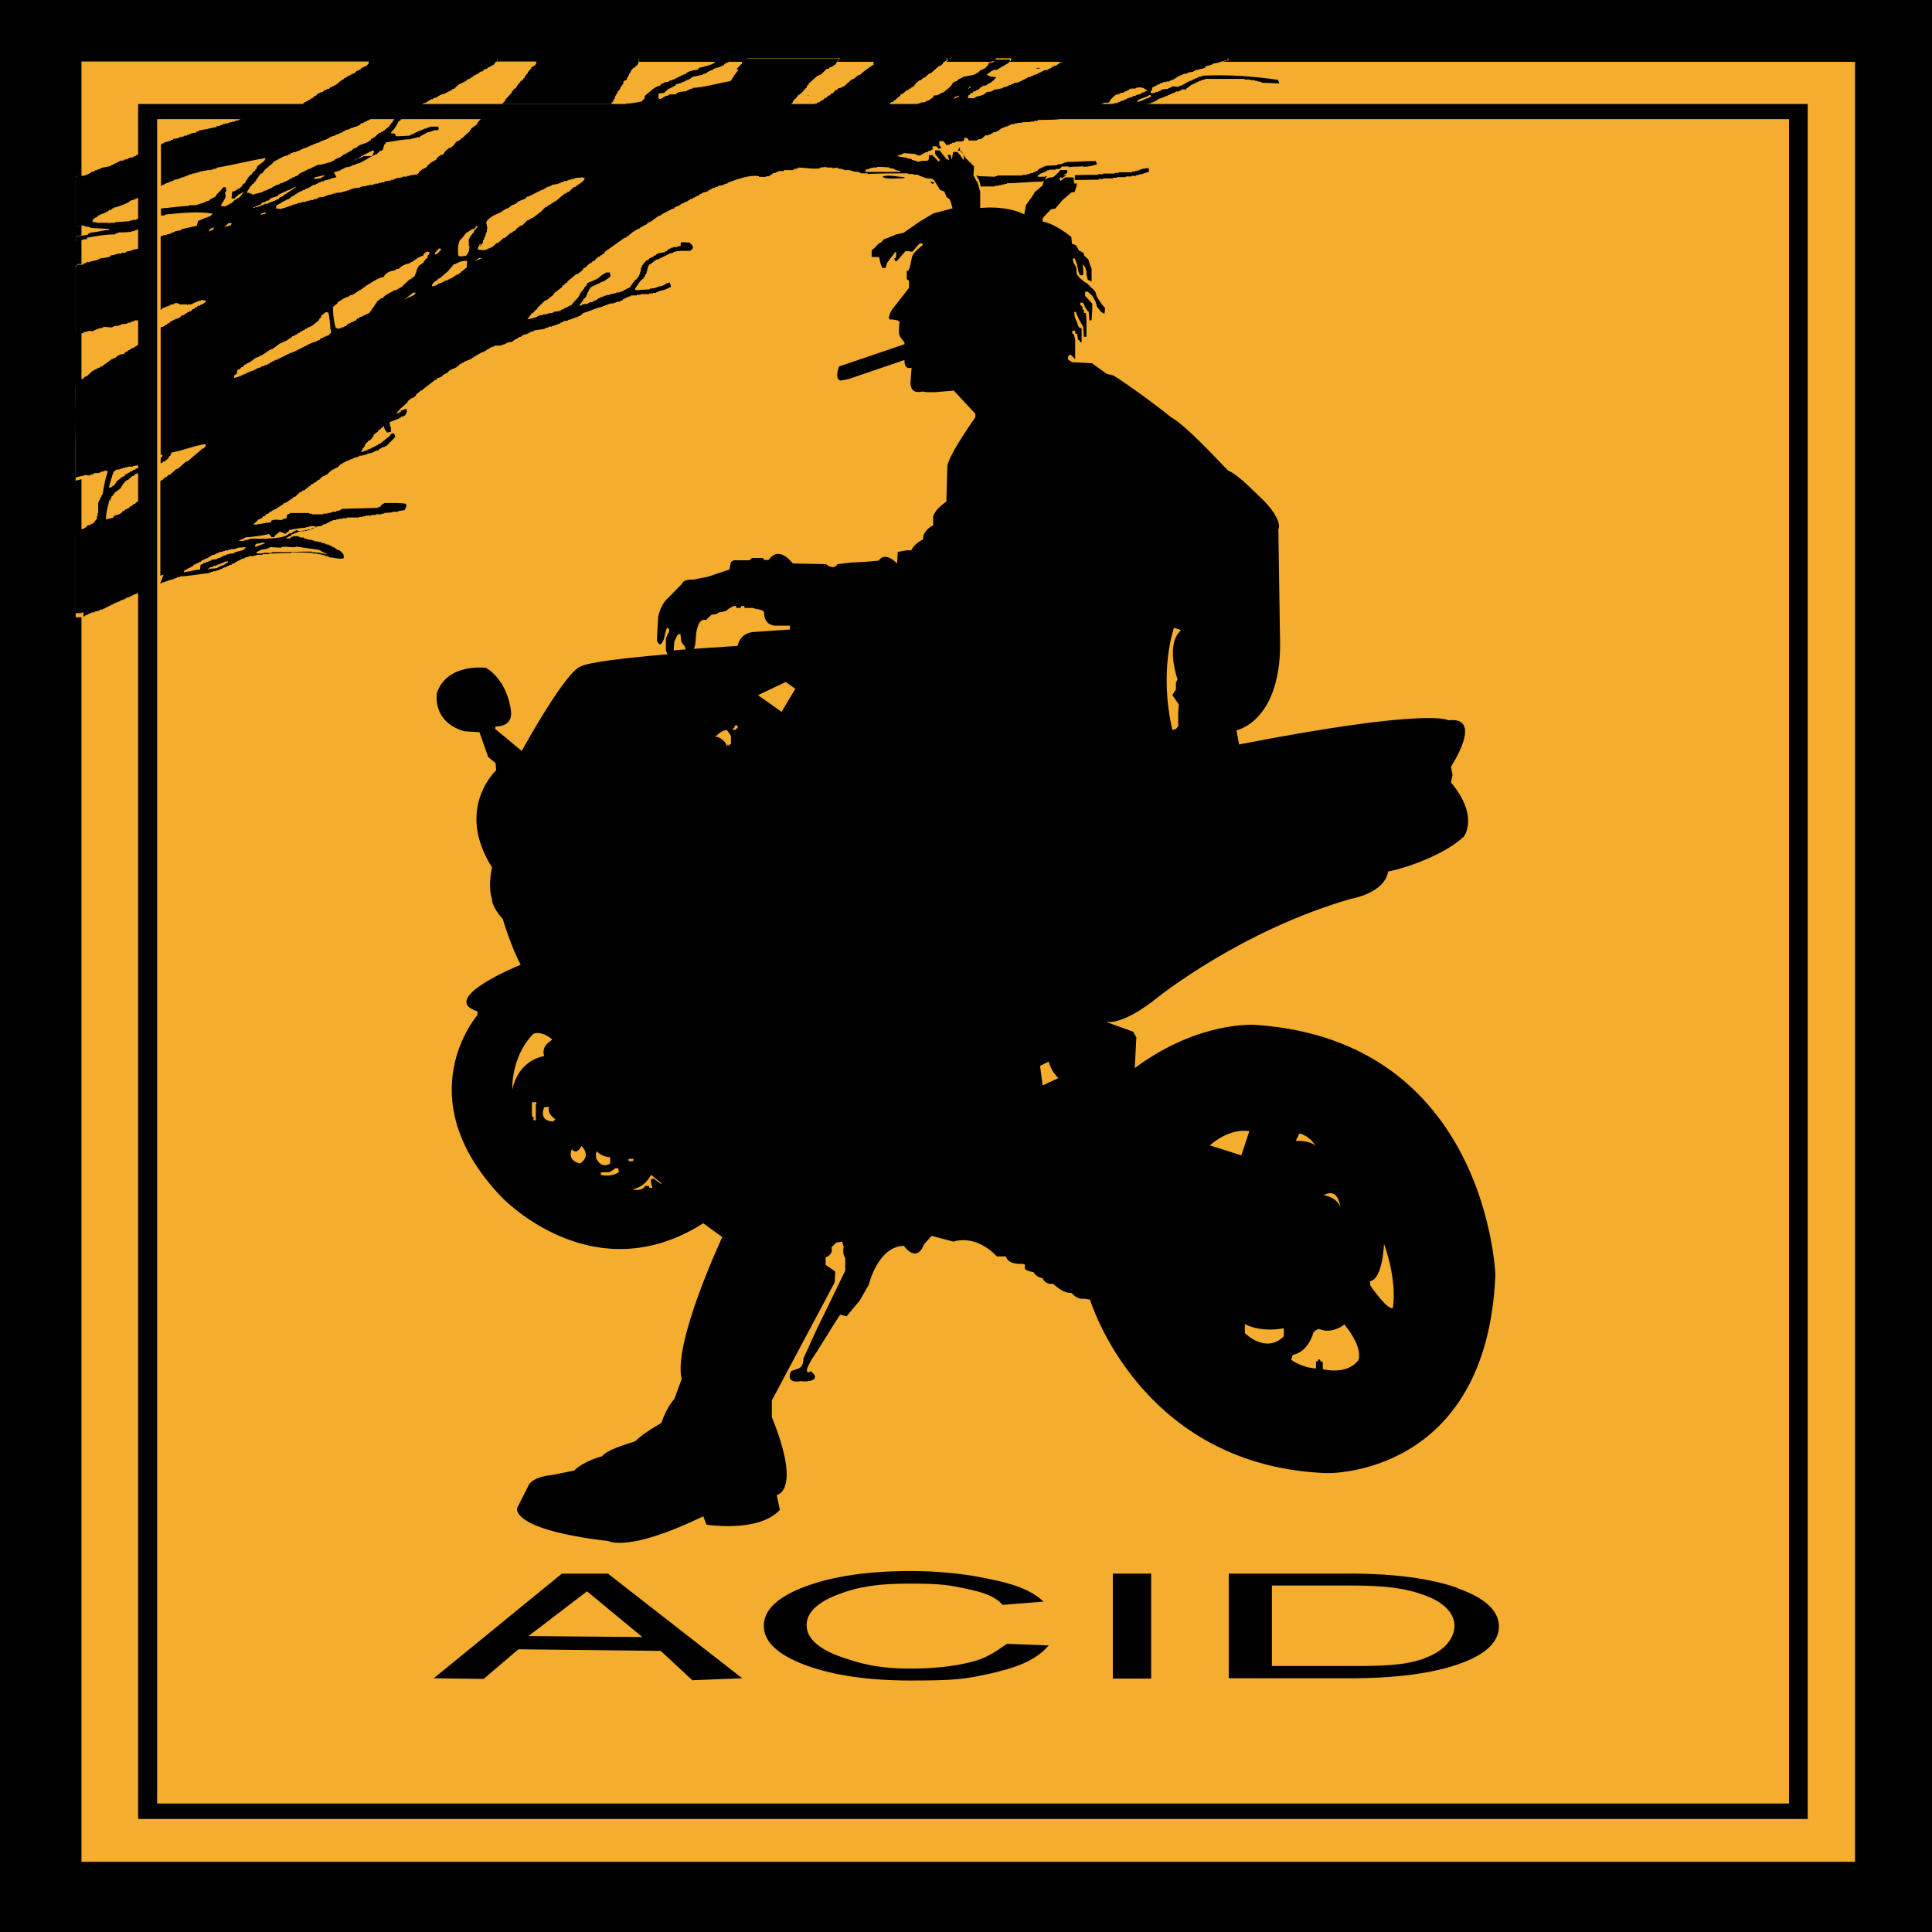 <?xml version="1.0" encoding="UTF-8"?>
<svg xmlns="http://www.w3.org/2000/svg" version="1.1" viewBox="0 0 600 600">
  <!-- Generator: Adobe Illustrator 29.3.1, SVG Export Plug-In . SVG Version: 2.1.0 Build 151)  -->
  <defs>
    <style>
      .st0 {
        fill: #e9ebed;
      }

      .st1 {
        fill: #f4ad2f;
      }

      .st2 {
        display: none;
      }
    </style>
  </defs>
  <g id="Layer_1" class="st2">
    <polygon id="Background" class="st0" points="0 0 0 258.1 0 341.9 0 600 600 600 600 341.9 600 258.1 600 0 0 0"/>
  </g>
  <g id="Layer_2">
    <g>
      <rect class="st1" y="0" width="596.5" height="596.5"/>
      <g>
        <path d="M0,600h600V0H0v600.1ZM23.5,103.5v-20.8h.2l.4-.7h1.2v-7.5c-.4.2-.8.4-1.6.5l-.2-1.6c.6-.1,1.2-.2,1.8-.3v-3.1h0s-1.8.6-1.8.6v-15.9h1.8V19.1h89.3c0,0,1.2-.3,1.2-.3l.4-.8h38.4v.2h-.2v.9h12.3c0,0,.2,0,.2,0v-.3h.2l.2-.7h31.2c0,.4,0,.7,0,1.1h23.7c.1-.2.3-.4.5-.6h.2v-.5c1.5,0,2,0,3.6,0v1.1h4.1l1.3-1.1h29v.2h-.2l-.6.9h12l.3-.3.8-.8h21.1v.8l-.4.3h13.6c0,0,1.4-.3,1.4-.3l.4-.8c1.4,0,2.9,0,4.8,0l-.2.8-.4.3h16.9c.5-.5,1-.1,1.2-1.1h49.9v.7c-.7,0-1.3.3-1.9.4h196.5v559H25.3V191.5h0v.2h-1.8v-25.7c.8-.1,1.4-.2,1.8-.3v-16.9l-1.8.5c0-3.8-.6-27.2.2-30.9l.8-.2.2.3h.6c0,.1,0-15.3,0-15.3l-1.8.2Z"/>
        <path d="M114.2,20l-.4.5h-.4v.2h-.4l-.2.3h-.4l-.6.7h-.4l-.2.3h-.4l-.8.8h-.4v.2h-.4v.2h-.4v.2h-.4v.2h-.4l-.2.3h-.2l-.2.3h-.4l-.4.5h-.4v.2l-.8.5-.8.8h-.2l-.2.3h-.4l-.2.3h-.4l-.2.3h-.4l-.4.5h-.4l-1.4.7v.2l-1.2.3v.2h-.4l-.8.8h-.4v.2l-.6.5-.6.2v.2l-.6.2-.2.3h-.4l-.2.3h-.4l-.6.7h-.4l-.3.2h37.4v-.2h.5l.2-.3.8-.2,1.8-1.1h.4l.2-.3,1.2-.3.2-.3,1.4-.7h.6v-.2h.4l.2-.3h.4l.2-.3h.4l.2-.3h.4l.4-.5h.4l1.6-1.5h.4v-.2h.4v-.2h.4v-.2h.4v-.2h.4l.6-.7h.4l.8-.5v-.2h.4l.4-.5h.4l.2-.3.8-.2v-.2l.8-.5h.4l.8-.8h.6l.4-.5h.4l.2-.3h.4v-.2l.6-.2.6-.7v-.2l.6-.2h0v-1h.2v-.2h-38.4l-.4.8-1.2.2h0c0,0-.2,1-.2,1h-.2Z"/>
        <path d="M27.1,73.8c2.9-.5,5.6-1,8.6-1v-.2h.4v-.2h.6v-.2c1.4,0,2.8-.1,4.2-.2v-.2h.8v-.2h.4v-.2h.6v-.2h.3v-3.3h-.3v.2h-.4v.2h-1.2v.2h-.8v.2c-1.5.1-3.1.2-4.6.3v.2h-1.8v.2h-.2v-.2h-3.8v-.2h-1v-.2h-.2c.2-1.4,1.4-1,2-2h.4v-.2h.4v-.2h.6v-.2h.4v-.2h.4l.2-.3h.4l.4-.5h.6l.4-.5h.4l.2-.3h.4l2.8-1,1.4-.7v-.2h.4v-.2l1.2-.3v-.2h.6v-.2h.4v-.2h.3v-13.3h-.7v.3l-.8.2v.2l-1.4.2v.2h-.4v.2l-1.2.2v.2h-.4v.2l-.6-.2v.2h-.4v.2h-.4v.2h-.4v.2h-.4v.2h-.4v.2h-.4l-.2.3h-.4l-.2.3-2.8.5v.2h-.4l-.2.3h-.6l-.2.3h-.6v.2h-.4v.2h-.6l-.2.3-1.6.8h-.4v.2h-1c0,0-1.8.2-1.8.2v15.9l1.8-.7h0s1.2.2,1.2.2v.2h1.2v.2h.4v.2c1.9.1,3.8.2,5.8.3v.3c-2.1.1-3.9.8-5.8.8v.2l-.8.2v.3c-.7.1-1.3.2-2,.3-.6.1-1.2.2-1.8.3l.2,1.6c.8,0,1.2-.3,1.6-.5.4-.2.8-.3,1.6-.3l.2-.5Z"/>
        <path d="M25.9,103.1h1v-.2h.6v-.2l1.4.2v-.2h.4v-.2h.4v-.2h.6v-.2h.4v-.2h1v-.2h.4v-.2l2.8.2v-.2h.4v-.2l1.8-.2v-.2h.6v-.2l1.8-.2.2-.3h.8v-.2l1.2-.3v-.2h1.3v-22.3l-1.9.4v.2h-.8v.2h-.8v.2h-.4v.2l-1,.2v-.2l-.4.2v.2c-1-.3-2,.5-3.2.5l-.4.2v.3l-3.2.5v.2h-.4v.2h-.6v.2h-.8v.2h-.8v.2h-.6v.2l-.6-.2v.2h-.4v.2h-.4v.2h-.4l-.2.3h-1.6l-.4.7h-.2v20.8l1.8-.2h.6v-.2Z"/>
        <path d="M329.6,54.6h-.2s.3.8.3.8l1.5-1c-.5,0-1,0-1.5,0h0v.2Z"/>
        <path d="M341.2,55.8v-.2h1.4v-.2h3v-.2h1.2v-.2h2.8v-.2h1.8v-.2h1.4v-.2h.8v-.2c1.2,0,2-.6,3.2-.8v-1l-.4-.2-2,.3v.2h-.6v.2h-.6v.2h-.8v.2h-.8v.2h-4.2v.2h-1.2v.2h-3.6v.2h-1.6v.2c-2.4,0-4.8,0-7.2.1v1.5c2.5,0,5-.1,7.4-.1Z"/>
        <path d="M166.5,19.6v.3h-.2v.3l-1.4.8.2.3-.4.2-.8,1v.3l-.4.2v.3l-.4.2-.2.7-.4.2v.3l-1,.7v.3l-.4.2-1,1.6h-.4l-.4.7h-.2l-.4,1h-.2l-.6.7-1,1.1v.3l-1,1h34v-.4l.4-.2v-.3h.2l.2-.7h.2l.2-1h.2l.2-.7h.2l.2-.7.4-.2v-.3h.2v-.3h.2v-.5l.4-.2v-.3h.2v-.3h.2l.2-1,1-.5v-.5h.2v-.3h.2v-.5h.2l.2-.7h.2l.4-1h.2v-.3h.2l.2-.3.6-.2v-.3c.7-.3,1-.9,1.1-1.7,0-.3,0-.7,0-1.1h-31.2l-.2.7h-.2v.3h-.2v.7h-.2Z"/>
        <polygon points="251.1 29.8 251.1 29.6 250.7 29.6 251.1 29.8"/>
        <path d="M304.9,57.9c1.3,0,2.7,0,4,0v-.2h1.2v-.2h1v-.2h.8v-.2h.8v-.2c3.4,0,7-.5,11.1-.5v-.2h.6l.4-1.1.4-.4h-.6v.2h-2.4c.3-1,1.6-1.2,2.6-1.6v-.2h.4v-.2h.6v-.2h2v-.2c.7,0,1.1,0,1.5-.2l.5-.6h2.1v.2c.9-.1,2.2-.2,4-.2v-.2h.2v.2c1.6.3,3.6-.4,4.6-.7l-.4-1c-3.1,0-6,.3-9.2.3v.2h-.6v.2h-.6v.2l-1.6.2v.2l-3.6.2v.2h-.6v.2l-.8.2v.2h-.4l-.8.8h-.4v.2l-.8.2v.2l-1.2.2v.2h-.8v.2h-1.4v.2h-7.8v.2h-.6v.2l-5.4-.2v-.2h-.5l.9,1.6.5,1.9Z"/>
        <path d="M217,21.1l-.2.5c-1.3.2-3.4.5-4,1.5h-.6v.2l-.8.2v.2h-.4v.2h-.4v.2h-.4v.2h-.4v.2h-.4v.2h-.6l-.2.3h-.6v.2h-.4v.2l-1.4.2-.2.3h-.4l-.8.8c-1.4,0-3.7,2.5-4.8,3.3l.4.2-.6.8h-.2l-.2.5c-2.5.4-2,.5-5,.7v.5c0,0,51.1,0,51.1,0v-.2h.2v-.3l.4-.2.2-.7.4-.2v-.3l.4-.2.8-1v-.2h.4l1.2-1.1v-.3l.6-.3v-.3l.4-.2.2-.7.4-.2v-.3l2.8-2.5h.4l.2-.3h.4l1.8-1.8h.6l.4-.5h.4l.2-.3h.4l.4-.5h.4v-.2l.4-.6.6-.9h.2v-.2h-29l-1.3,1.1h0v.6h-.2l-1.4,1.5v.2h.6l-1.6,2.1v.3l-.4.2v.5h-.2l-.4.5c-4.2.7-7.7,1.9-11.7,2.1v.2l-1,.2v.2l-.8.2v.2l-2.6.3v.2h-.4l-.4.5h-2v.2h-.4v.2l-1,.2-.2.3h-.4v.2l-.6.2v.2l-.8-.2v-1.5l1.8-.3,1.4-1.3h.4v-.2h.4v-.2h.4v-.2h.4v-.2l.6-.2v-.3l1.8-.5v-.2h.6v-.2h.4v-.2h.4l.2-.3h.4l1.2-.7v-.2l3.4-.7v-.2l1.2-.3v-.2l1.4-.7h.4l.4-.5h.4v-.2h.8v-.2h.6v-.2l.8-.2v-.2h.4l.6-.7h.4l.8-.5h0v-1.1c-1.6,0-2.1,0-3.6,0v.5h-.2c-.2.2-.3.4-.5.6-.6.8-1.2,1-5.1,2Z"/>
        <path d="M49.7,181.4v-.2h.4v-.2h.4v-.2h.6v-.2h.6v-.2h.6v-.2h.6v-.2h.8v-.2h.4v-.2h.6v-.2h.4v-.2h.8v-.2c2.4,0,6.2-.8,9-1v-.2h.6v-.2h.6v-.2h1v-.2h.6v-.2h.6v-.2l.8-.2v-.2h.4v-.2h.6l.2-.3.8-.2.2-.3h.6l.2-.3.8-.2.2-.3.6-.2v-.2l.8-.2v-.2h.4v-.2l1.2-.3v-.2l1.2-.2v-.2h1.6v-.2h.8v-.2h1.8v-.2h2v-.2c2.3,0,4.6-.2,7-.2v-.2c2.2,0,4.4.1,6.6.2v.2h1.4v.2h1.2v.2h.8v.2h.6v.2h.8v.2h.4v.2c1.7,0,2.5.6,4.4.3.3-1.4-.3-1.6-1.4-2.6h-.4l-.8-.5v-.2l-.8-.2-.2-.3h-.4l-.2-.3h-.4v-.2h-.8v-.2h-.4v-.2h-.8v-.2h-.4v-.2h-1v-.2h-1v-.2h-.6v-.2l-1.8-.2v-.2h-.6v-.2h-.4v-.2h-1.2v-.2h-.4v-.2h-1.8v.2h-.4l-.4.5h-1.4l1.8-1v-.2l.8-.2v-.2l1-.2v-.2l1.4-.2v-.2h1v-.2h.8v-.2h1v-.2h.4v-.2l1.2-.2v-.2h.4v-.2h1.2v-.2h.4l.2-.3,1-.2v-.2h.4l.2-.3h.4l.2-.3.8-.2v-.2h1v-.2h.8v-.2h1.2v-.2h1.4v-.2h3.8v-.2h1.2v-.2h.8v-.2h1.8v-.2h1.4v-.2h1.8v-.2h.8v-.2l2.6-.2v-.2h1.8v-.2l2-.3.6-1.5-.4-.5c-1.9-.3-4.5-.2-6.6-.2v.2h-.4l-1,1.1h-.6v.2c-3.7.1-7.4.2-11.1.3v.2h-.4l-.2.3h-.6v.2h-.6v.2h-1.2v.2h-.6v.2h-1v.2h-1.2v.2h-3.6v-.2h-.8v-.2h-6v.2l-.8.3-.2,1.1-1.2.3v.2c-1.2.3-2-.4-3.6.3v.5c-2,.1-3.5.7-5.6.7l1.4-1.3.2-.3h.4l.2-.3h.4l.6-.7h.4l.6-.7h.4l.8-.8h.4l.2-.3.6-.2v-.2h.4l2.4-1.6.2-.3h.4l2.4-1.6.2-.3h.4l1.6-1.5h.4l.4-.5h.4l1.4-1.1v-.2h.4l.6-.7h.4l.4-.5h.4l.8-.8h.4v-.2l1.2-1h.4l.2-.3.8-.2v-.2l.8-.8h.2l.4-.5h.4l.2-.3h.4l.2-.3h.4l1-1.1h.4l.2-.3,1.6-.8h.4l.2-.3,1-.2v-.2h.4v-.2l1.2-.2v-.2h.4v-.2h1v-.2h.8v-.2h.6v-.2c2.7-.4,1.9-.9,3.6-1.1v-.2l1.4-.8h.4l.2-.3h.4l2.8-2.9-.4-1h-.8l-.2.3h-.2v.3l-3.2,2.6h-.4l-.4.5h-.4v.2h-.4v.2h-.4v.2h-.4v.2h-.4v.2h-.4v.2h-.6v.2l-2,.7.2-.7h.2v-.5l.4-.2v-.3h.2l.2-.7.6-.7h.2l.2-.5h.4l.8-.8v-.3l.4-.2v-.5l1.4-1v-.3l.4-.2,1.2-1v-.2h.2v.2l.4,1.1h.2l.4.7,1.2-.2v-1.5h-.2l-.2-1.6h.2l2.8-1.1v-.2h.4l.2-.3h.6v-.2l.6-.2.2-.5h.2v-.5h.2l-.2-1.1-1.4.5h-.2l-.2.5h-.4v.2l-.6.3h-.2l.4-.7.4-.2v-.3l2.6-2.3v-.3l1.2-1h.4l1-.8v-.3l1.6-1.3h.4v-.2l4-3.1h.4v-.3l1.8-.8v-.3l1.6-.8.6-.7h.4v-.3c1.3-.2,2.3-1,3-1.8h.4l.2-.3h.4v-.2l2.4-1,.2-.3h.4v-.2l2.8-1.6h.4l.2-.3h.4l.2-.3,2-1.1h.4l.2-.3h2.2v-.2l1.2-.3v-.2h.4v-.2l1.8-.3v-.2l2.2-1.3h.4l.4-.5h.4v-.2l1.2-.2v-.2h.4v-.2h.4v-.2l1.2-.3v-.2l3.4-.5v-.2l1.2-.3v-.2h1v-.2h.6v-.2h.6v-.2h.6v-.2l.8-.2v-.2l.8-.2.2-.3,1.4-.2v-.2h.6v-.2h.6v-.2h.6v-.2h.4v-.2h.8v-.2l.6-.2,1-.7v-.2c2.1-.5,4.2-1.7,6.2-2v-.2h.6v-.2h.4v-.2h.6v-.2h.6v-.2h1.2v-.2h.6v-.2l1.4-.2.2-.3h.4l.4-.5h.4v-.2h.4v-.2h.4v-.2h.4v-.2h.6l.2-.3h1.8v-.2h1.2v-.2h2.6v-.2h1.2v-.2h1v-.2h.4v-.2h.6v-.2c1.5-.2,2.3-.6,3.6-1.3l-.4-1.3c-1.4.1-1.4,1.1-3.8,1.3v.2h-.6v.2l-1.8.2v.2l-4.4.3-.2-.5,1.6-2.3h.2v-.3l.8-.5v-.3l.4-.2.2-.8h.2v-.3h.2v-.7h.2v-.8h.2v-.7h.2v-.3h.2v-.3h.2l2-1.5h.4l2.6-1.3,1.4-.7h.6c.6-1,4.4-.7,5.6-.7v-.2l.6-.3v-.3h.2c0-1.2-.5-1.1-1-1.8-1.4,0-1.8-.3-2.8,0v1l-1,.2v.2h-1.4v.2h-.6v.2h-.4v.2h-.4l-.6.7h-.4l-.2.3-2,.3v.2h-.4l-.4.5h-.4l-.4.5h-.4l-.2.3h-.4l-.6.7h-.4l-.6.7h-.2v.3h-.2v.3l-.4.2v.5h-.2v.5h-.2v1h-.2v.8h-.2l-.2.7h-.2v.3l-.4.2v.3l-.8.5v.3l-.4.2v.3h-.2v.3h-.2v.3h-.2v.3h-.2v.3l-2.2,1.1v.2h-.6v.2h-.6v.2h-1v.2h-.6v.2h-1v.2h-.6v.2h-1v.2h-.6v.2h-.4v.2h-.6v.2h-.4v.2h-.4l-.4.5h-.4v.2l-.8.2v.2l-1.2.2v.2h-.4v.2l-1.8.2v.2l-1,.2,1.4-1.8v-.3l.6-.3v-.3h.2l.2-.7h.2v-.7h.2l.4-1h.2v-.3h.2v-.3l3.2-1.5v-.2h.6v-.2h.4l1.8-1.3.2-.3-.2-1.1h-1.2l-2,1.3v.2l-1.2.7-2.6,1.1v.3l-.8,1h-.2v.5l-.4.2v.3l-.4.2v.3h-.2c-.8,2.2-1.6,2.1-3,4.1h-.4l-.2.3h-.4v.2h-.4v.2h-.4v.2h-.4v.2h-.4v.2h-.4l-.2.3h-.4v.2l-1.8.2v.2h-.4v.2h-1.2v.2h-.6v.2h-1.2v.2l-1.4.2v.2h-.4v.2h-.4v.2c-.9,0-1.4.5-2.6.5l1.2-1.6v-.2h.4l.6-.7h.2v-.3l.6-.3v-.3l2.6-2.5h.4l2.2-1.8v-.3l2.6-2v-.3l1-.7v-.2l.6-.2v-.3l2.8-2.3h.4l1.6-1.3.2-.5.6-.2v-.2l.6-.3v-.3h.2l.4-.5h.4l.8-.8h.4l.6-.8h.2l.4-.5h.4l.4-.5h.4v-.2l.8-.5v-.3l6.2-4.4h.4l.4-.5h.4v-.2l1.4-1.1,1.6-1h.4l.4-.5h.4v-.2l.6-.2.2-.3h.4l.8-.8h.4l.2-.3h.4l.2-.3,2.2-1.5h.4l.2-.3,3.4-1.8h.4l.4-.5h.4v-.2h.4v-.2h.4v-.2h.4l.2-.3,2.4-1.1v-.2h.4l.2-.3.8-.2.2-.3h.4v-.2h.4v-.2h.4v-.2h.4l.4-.5h.4l.2-.3,1.8-.5.2-.3.6-.2v-.2h.4v-.2h.4v-.2h.6l.2-.3h.6l.2-.3,1.8-.3v-.2l1.2-.3v-.2c2.5-.9,6.8-2.6,9.7-2v.2h2.2v-.2h.8l1.2-.7.2-.3h.8v-.2l.8-.2v-.2h1.6l.2-.3h2.8v-.2h.4v-.2h.8v-.2h.4v-.2c2,0,4.9.6,6.8.2v-.2l2-.2v.2h1.8v.2l1.6-.2v.2h.4v.2h1v.2h.6v.2h2v.2h.8v.2l2,.2v.2h.4v.2h2.2v.2c4.2-.2,8.4-.2,12.5-.2v.2h1.6v.2h1.6v.2l1.8.7h.4v.2l2.2.2v.2h3.2l-1.5-2.4-2.4-3.4h-2.9v.2h-.8v.2h-.2v-.2l-1.8-.5v-.2h-.4v-.2h-1v-.2l-3-.5v-.3l1.2-.2.2-.3h.4v-.2l3.8.3v.2l1.2.3,1.8-1,.8-.2.2-.3h.6l.2-.3h.4v-1.1h1.2l.8.8h.2v-.2h.6c0,0-.7-1-.7-1v-1.2c0,0,1.3,0,1.3,0l1.1,1.4.2-.3h.6l.2-.3h.4l.2-.3h.8v-.2h.4v-.2h2v-.2h.5v-.9c0,0,1,0,1,0l.5.8h2.5v-.2h.4v-.2h.8v-.2h.4l1-1h1v-.2l.8-.2v-.2h.4l.2-.3c1.4-.2,1.7-.5,2.6-1.3h.4v-.2h.4v-.2h.6v-.2h.6l.2-.3h.4v-.2h.4v-.2h1v-.2h1v-.2h1.4v-.2h2.6v-.2h1.2v-.2h1l.2-.3c2,0,4.5,0,6.4-.2v-.2h.2v-.5h.2v-.2h1.2l.2-.3h.6v-.2h.4v-.2l1.2-.2v-.2l2.2-.2v-.2h1v-.2h1.2v-.2h.4v-.2h1.2v-.2c1.2-.3,2.5,0,3.3-.6h-11.4l.6.3v.3l-2.4,1-.2.3v.2l-1.2-.8-2,.2v-.2h.6l.2-.3h.2l.2-.3h.2v-.3h.2l.6-.3h-174.6l-1,1.1-.4.2v.3l-.8.5v.2l-.4.2v.3c-.9.5-2.1,1.5-2.4,2.5l-1.8,1.3v.3l-.4.2v.3l-2.2,2-1.4,1.1h-.4l-.2.3h-.2v.3l-.4.2v.3l-1.2,1h-.4l-1,.8-1,1.3h-.4l-.8.5-.8.8v.3l-.6.2-.2.3h-.4l-1.6,1.3v.3l-.4.2v.2h-.4l-.2.3h-.4l-1.2,1v.3l-.4.2v.2l-2.4.3v.2h-.8v.2h-1.4v.2h-.6v.2h-1.2v.2h-.6v.2h-.4v.2h-.8v.2l-1.8.2v.2h-.4v.2h-1v.2h-.8v.2h-1v.2h-.6v.2h-1.4v.2h-.8v.2h-1.2v.2h-.6v.2l-2.4.3v.2h-.6v.2h-.4v.2h-.8v.2h-.6v.2h-.8v.2l-2.2.2v.2h-.8v.2l-1.4.2v.2h-.6v.2h-.6v.2l-1.8.2v.2h-.4v.2l-1.2.2v.2h-1v.2h-.8v.2h-.6v.2h-1.2v.2l-1.4.2v.2h-.6v.2h-.8v.2h-.4v.2h-.6v.2h-.6v.2h-.6v.2l-1.2.2v.2l-1.8-.2c0-1.6,1.3-1.1,2-2.1h.4v-.2h.4v-.2h.4v-.2l.8-.2,1.2-1h.4l.2-.3,1.8-1.1h.4l.2-.3.8-.2.2-.3.8-.2,1.6-1h.6l.2-.3.8-.2v-.2l.8-.2v-.2h.8v-.2h.4v-.2h.8v-.2h.8v-.2l2-.5-.8-1.5,2.2-.7v-.2l.8-.2v-.2h.4v-.2l1.8-.3v-.2h.4v-.2l1.2-.2v-.2l1.2-.3,2.8-1.5v-.2h.4v-.2h.4l.2-.3h.4v-.2h.4l.2-.3h.4l1.2-1.1h.4l.2-.3h.2l.4-1.6h.2l.4-.7c2.6-.4,5.2-1,7.8-1v-.2h.8v-.2h.8v-.2h1l.2-.3,2.4-1.3h.6v-.2h.6v-.2h.6v-.2h1.2l.4-.3-.2-.8h-2.6v.2h-.6v.2h-.4v.2h-.8v.2l-.8.2v.2h-.4l-2.2,1v.2h-.6v.2h-.4v.2l-4.4.2-.2-.8-1.4-.2.8-1h.2v-.3l.4-.2v-.5h.2l1-1.8h.4l.2-.5h.2l.2-.8h.2v-.5h.2v-.5h.2v-.3h.2l.3-.3h-2.1v.4h-.3v.5l-.4.2v.3l-.4.2-.2.7h-.2v.3h-.2v.3h-.2v.3h-.2v.3l-.4.2v.3l-.4.2v.3l-2.2,1.8h-.4l-.2.3h-.4l-1.6,1.5h-.4v.2l-.6.3v.3h-.2c-.9,1.2-3.5,1.1-4.2,2.3h-.4l-.2.3h-.4l-.8.8h-.4l-.2.3-.6.2v.2h-.4l-.2.3h-.4c-1.4,1.4-2.5,1.1-3.2,2h-.4l-.2.3c-1.5.4-3,1-4.6,1l-.2.3h-.4v.2h-.4v.2h-.4v.2h-.4l-.2.3h-.4l-3.2,1.6v.3l-.6.2v.2h-.6v.2l-.8.2-.2.3h-.4v.2h-.4v.2l-2.4,1.1h-.4l-.2.3-1.2.3-.2.3h-.4v.2h-.4v.2l-2.2,1h-.4v.2h-.4v.2l-2.8.7v.2l-.6-.2v-.2h-.6v-.2h-.8v-.2h-.2l1-1.5v-.3l.6-.3v-.3l.8-.5v-.3l.4-.2v-.3h.2v-.3h.2v-.3h.2v-.3h.2v-.3h.2v-.3l.4-.2v-.3l.8-.3v-.3l.4-.2v-.3l2.4-2h.2v-.3h.2v-.3l3.4-1.8,1.2-.3.2-.3h.4l.2-.3.8-.2v-.2h1v-.2h.4v-.2h.6v-.2h.4v-.2l.8-.2v-.2h.6v-.2h.6v-.2l.8-.2v-.2h.4v-.2h.6v-.2h.4v-.2h.6v-.2l1-.2v-.2l.8-.2v-.2h.6v-.2h.4l1.4-.7v-.2h.6v-.2l1-.2v-.2h.4v-.2h.6v-.2h.4l.2-.3h.6l.2-.3,1.4-.7h.6v-.2h.4v-.2l1.2-.3v-.2h.8v-.2h.4v-.2h.4l.6-.7h.6v-.2h.4v-.2h.4v-.2h.4v-.2h.4v-.2h.4v-.2l.8-.2v-.2l2-.8v-.2c1.8-.6,3.2-1.4,4.8-2.1h-36.2c0,.1-.6.1-.6.1v.2h-.6v.2h-.6v.2h-.6v.2h-.6v.2h-.4v.2h-.6v.2c-1.3.2-2.7.4-4,.7v.2h-.6v.2h-.6v.2h-.4v.2h-.8v.2h-.6v.2h-.6v.2h-.4v.2l-1.2.2v.2h-.8v.2h-.8v.2h-.6v.2h-1v.2h-.6v.2h-.4v.2h-.6v.2h-.8l-.2.3c-1.8.4-3.6.8-5.4,1.1v.2l-.8.2v.2l-1.8.3v.2h-.4v.2h-.6l-.2.3h-.8v.2h-.4v.2h-1v.2h-.4v.2l-1.6.2v.2l-.8.2v.2l-2,.5v.2l-.8.2v.2c0,0-.1,0-.2,0v12.9h.2v-.2l.8-.2v-.2h.4l.2-.3h.6v-.2h.4v-.2h.6v-.2l.8-.2v-.2l1.4-.2v-.2h.6v-.2h.4v-.2h.8v-.2h.4v-.2h.6v-.2h.4v-.2l1.2-.2v-.2h1v-.2h.6v-.2h.6v-.2h1v-.2h1v-.2h1.6v-.2h.6v-.2h.8v-.2h.4v-.2c2.6-.3,14-3,15.1-2.9-.4,1.6-2.8,1.8-2.8,3.3l-.4.2v.3l-.8.5v.3h-.2v.3l-.4.2-1,1.1v.3h-.2v.3h-.2v.3h-.2v.3h-.2v.3l-.8.5v.3l-.8.8-.6.2-.2.3h-.4l-.2.3-1,.3-.2,2,.8.2.8-.8.4-.2v-.2l2-1-1.8,2h-.4l-.4.5h-.4c-.7,1.2-2.5,1.7-3,2.1l-1.4-.2,1.4-2.3v-.3h.2l-.2-1.6h.2v-.3h.2l-.2-1.3h-.8v.2l-.4.2v.3l-.4.2v.3l-.6.3v.3h-.2l-.6.7v.3l-2,1.1-.2.3-1,.2v.2l-.8.2v.2h-.8v.2h-.6v.2h-.6v.2h-2.4v.2c-2.9.1-5.8.6-8.7.8v2.2h1.2v-.3c4.6-.4,10.1-1.1,14.7-.3v.3l-1,.7h-.4v.2h-.4l-2.6,1.1-.4,1.5c-1.5.3-3.1.7-4.6,1v.2h-.4v.2l-1.8.3v.2h-.4v.2h-.6v.2h-.4v.2l-1.2.2v.2h-1v.2h-.6v.2h-.2v22.9l.8-.8h.6v-.2h.4v-.2h.6v-.2h.4l.2-.3,1.2-.2v-.2h.4v-.2l1.2.3v.2h2.4v.2h.2v-.2h1l2.2-1,1-.2v-.2l1.4.2v.5l-.6.3v.2h-.4l-.2.3h-.4l-.2.3h-.6l-.4.5h-.4l-.4.5h-.4l-.6.7h-.4l-.2.3h-.4l-.2.3h-.4v.2l-.8.5h-.4l-.8.8h-.4l-.2.3h-.6v.2h-.4v.2h-.4l-.2.3h-.4l-.6.7h-.4l-.2.3-1.4.8h-.4l-.2.2v39.5h.4l.2.2c-.1.3-.3.6-.6.8v1.6h.4l.4-.5h.4l1.2-1v-.3h.2v-.3l.4-.2.4-1c3.6-.6,6.8-2.1,10.5-2.6l.2.5h-.2v.3h-.2l-.2.5h-.4l-4.8,4.1h-.4l-2.6,2.3h-.4l-2,1.8h-.4l-.8.8h-.4l-.4.5h-.2v.3h-.2l-.6.4v29.4l.4-.2.6-.2ZM289.5,56.3v.2l.6.2v.2l-.6.2-.6-.7h.6ZM280.9,55v.3c-1.1,0-6.4.6-6.8-.5,2-.6,4.4.1,6.8.2ZM268.8,52.7c1.8-.3,1.1-.7,3.6-.7v-.2c1.3,0,2.5.1,3.8.2v.2l1.4.2v.2h.4v.2l1.6.3v.3h-10.9l.2-.7ZM149.4,80.3l-2,.8,1.4-1h.6v.2ZM149.2,76.7v-.3h.2v-.5l.4-.2v-.3h.2v-.8h.2v-.3h.2v-.7h.2v-.3h.2v-.7h.2v-.5h.2v-1h.2l-.4-2c.3-1.1,2.6-2.5,3.8-2.8v-.2h.4l2-1.3h.4v-.2h.4l.2-.3,1-.7h.4l.2-.3h.4l.8-.8h.4v-.2h.4v-.2h.6l.2-.3h.4l.8-.8h.6l.2-.3.8-.2v-.2h.4v-.2h.4v-.2h.4v-.2h.4v-.2h.4v-.2h.4v-.2h.4v-.2h.4l1.2-.7v-.2h.8v-.2l.8-.2v-.2l2-.3v-.2h.6l.2-.3h.6v-.2h.4v-.2h1v-.2h.4v-.2h.8v-.2h.8v-.2h.4v-.2l.4.2v-.2h1.4v-.2l1.2.3c-.2,1.2-2.1,1.9-3,2.8h-.4l-1.6,1.5h-.4l-.4.5h-.4l-3,2.5h-.4v.3h-.2l-1.8,1.1-.2.3h-.4l-1.6,1.6-2.4,1.8h-.4v.2l-.6.2-.2.3h-.4l-1.6,1.6h-.4l-1.4,1v.3h-.2l-.4.5h-.4l-.4.5h-.4l-1.8,1.6h-.4l-1.8,1.6h-.4l-1.4,1.3h-.4v.2h-.4v.2h-.6v.2l-1.2.3-1.8-.2c0-1.1.6-1,.6-1.8h.2ZM143.4,74.1l1.4-1.8c1-.4,1.3-1.1,2.6-1.3l.4-.7.6-.2-.4.8h-.2v.3l-.4.2-.4,1-.4.2v.3l-.4.2v.3h-.2l-.2.7h-.2v2.3h.2c-.1,1.3-.1,2.1-1.2,3.1h-1v.2l-1.2-.2c-.3-1.2-.3-4.9,1-5.4ZM135.1,78.5l1.2-1.3h.6v.5l-1.4,1.3h-.4v-.5ZM136.1,86.5h.4l3-2.6v-.3h.2l1.2-1.5c.9,0,1.6-1.2,4.2-1.1l-.2,2.1-1.6,1.3h-.2v.3l-.6.3v.2h-.4l-1.2.7-.2.3h-.4v.2h-.4v.2h-.4v.2h-.4l-.2.3h-.6v.2h-.4v.2h-.4l-.2.3c-1.2,0-1.5,1.1-3.2,1.1.2-1.4,1.3-1.4,2-2.3ZM125.9,92.9h-.2l2.4-1.8v-.2h1c-.4,1.2-2.3,1.2-3.2,2ZM104.8,94.2v-.3l.4-.2v-.2h.4v-.2h.4l.2-.3,1.6-.8h.4l.2-.3h.2l.2-.3h.6l1.6-1,.2-.3h.4v-.2h.4v-.2l.6-.2v-.3l.8-.3v-.2c1.6-.8,3.7-2.6,5.8-2.9.3-1.1,2.1-2,3.4-2l.2-.3h.4v-.2h.6c1.1-1.1,1.9-1.4,3.6-1.8v-.2l.6-.2,2.2-1.5h.4l.2-.3h.6v-.2l.4-.7h.2l.2-.3h.4v-.2l.8.2-.2.8-.4.2v.8h-.2l-1,1.1v.3l-1.6,1.1v.3h-.2l-.2.7h-.2v.7h-.2v.7h-.2l-.2.7-1.4,1.1h-.4v.2l-1.8,1.6v.2l-2.2,1.3h-.4l-2.4,1.3v.2h-.4l-1,1h-.4l-1.4,1.1v.3h-.2v.3h-.2v.3h-.2v.3h-.2v.3h-.2v.3l-.4.2-.2.7h-.2l-.4.7-2.6,1.3h-.4l-.4.5h-.4l-.6.7h-.4l-.2.3-.8.2-.2.3h-.4v.2h-.4l-.6.7h-.4l-.2.3h-.6v.2l-1,.2v.2l-1-.5c-.5-1.9-.8-4-.8-6.4l1.4-1.1ZM109.6,50.2l1.2-1h.4v-.2h.4v-.2h.4l.2-.3,3.6-1.8.4.3-.6,1.5h-2.8l-.2.3h-.4l-.2.3h-.8l-1.6,1.1h-.2l.2-.2ZM97.7,55.1l3-.7v.3l-1,.5v.2l-2.2.2.2-.5ZM70.8,174.7l-.8.3v.2l-2.4,1v.2l-2.8.3v.2h-.4l1-.8h.6v-.2h.4v-.2h.8v-.2h.4v-.2c1.1,0,1.8-.9,3.2-1v.3ZM79.4,169.9l-.2-.2c.1-1.3,1.1-.7,2-1.1v-.2l1.2.3-3,1.1ZM92.3,169.8c2.3.3,4.6.7,7,1v.2h.4l.2.3,1.6.7-.4.3v-.2h-.4v-.2h-1v-.2l-2.8-.2v-.2c-4.2,0-8.5.2-12.5.2v.2h-2.6v.2h-.2v-.2h-.2v.2h-1.6v-.2l-.2-.2,1.6-.8,1.6-.2v-.2h.6v-.2h.4v-.2l3.6.2v-.2c1.6-.4,4,.5,5-.3ZM83.6,166l.6.5v.3h1l.2-.5h.2v-.3h.2l1-.8v-.2l1.8.8.8-.7h.2l.2-.5c1.9-.3,3.4-.7,5.2-.7v-.2h.8v-.2h.6v-.2l1.8.2c-.6.8-4.9,2.2-6,1.1l-1.4.7v.2l-1,.2c-1.5,1.9-9.4,1.6-12.3,1.6v.2l-2.2.5h-1v-.2l1.4-.5v-.2h.4v-.2c2.4-.2,5.3-.5,7.6-1.1ZM81.2,63.2v-.2l1.2-.3v-.2h.4v-.2h.6l.6-.7,2.4-.8v-.3l3.2-1.5h.4v-.2l.8-.2v-.2l1-.3h.2l-4,2.6-.2.3h-.4v.2h-.4l-.6.7h-.4l-.2.3h-.4v.2h-.6l-.2.3h-.6v.2l-.8.2v.2h-1v.2h-.4v.2h-.6v.2h-.4v.2h-.6v.2h-1v.2h-.8l2.8-1.1ZM82.6,65.9l-.2.5-1.4.3v-.3l1.6-.5ZM73.6,115.2l.4-.5h.4l.6-.7h.4l.6-.8h.4l.2-.3c1.7-.5,2.2-1.8,3.8-2.1l.2-.3h.4l1.8-1.1v-.2l.6-.2.2-.3h.4l.2-.3h.4l2.4-1.8h.4v-.2h.4v-.2h.4v-.2h.4l2-1.3.2-.3.8-.2.2-.3h.4l.4-.5h.4l.4-.5h.4l.2-.3h.4l.4-.5h.4l.2-.3c1.4-.3,2.5-1.5,3.6-2.3v-.3h.2v-.3l.4-.2.2-.7,1.4-1.1.8.2c.3,1.6.6,3.7.6,5.2h.2v1.1l-.4.2-.2.5h-.4v.2h-.6v.2l-.8.2v.2h-.4v.2h-.4l-.4.5h-.4v.2h-.4v.2h-.4v.2h-.4l-2,.8v.2h-.4l-.2.3h-.4l-.2.3h-.4l-.2.3h-.4v.2h-.4v.2h-.4v.2h-.4l-.2.3h-.4v.2h-.4v.2h-.6v.2h-.6l-.2.3h-.4l-.2.3h-.4l-.2.3h-.4v.2h-.4v.2h-.4v.2h-.4v.2h-.4v.2h-.4l-.2.3h-.6v.2h-.4v.2h-.4l-.2.3h-.4l-.4.5h-.4v.2h-.4v.2h-.6v.2l-1.2.3v.2l-1.2.3v.2h-.4v.2h-.4l-.2.3h-.4l-2,.8v.2h-.4v.2h-.6v.2h-.4v.2l-2.2.7-.2-.7,1-.7ZM70.8,69.5v-.2h1.2l-.4.7-2,.5,1.2-1ZM65.1,71.2l1-.5h.4l-.4.7h-.4v.2h-.4v.2h-.4l.2-.5ZM57.3,177.1l.8-.3v-.2h.4v-.2h.4v-.2h.4v-.2h.4l.6-.7h.4l.2-.3.8-.2.2-.3h.4l.4-.5h.4v-.2h.4v-.2h.4v-.2h.4l1.8-1.1h.6v-.2h.4v-.2l.8-.2v-.2l1.4-.2v-.2h.6v-.2h1v-.2h.8v-.2h1.4v-.2h.6v-.2l2.6-.2c-.4,1.2-2.1,1.2-3.4,1.6v.2h-.4v.2h-1.2v.2h-.8v.2h-.4v.2h-.6v.2h-.4v.2h-.4v.2l-1.2.3v.2l-2,.3v.2l-.8.2v.2h-.6v.2l-1,.2v.2l-.8.3-.2,1.5c-1.8,0-3.1.7-4.8.7v.2h-.2l.2-.8Z"/>
        <rect x="321.9" y="21.1" width="1" height=".2"/>
        <path d="M271.4,20c-1.6,1-3,2-4.4,3.3h-.4l-1.6,1.3h-.4l-2.6,2.3h-.4l-.2.3-1,.2-.4.5h-.4l-1,1.1h-.4l-.6.7h-.4l-.6.7h-.4l-.6.7h-.4l-.2.3h-.2l-.2.3-.8.2-.2.3h-.4l-.2.2h23.1l.7-.7h.4l2.4-2v-.3l.8-.3v-.2h.4v-.2l.8-.7h.4l.4-.5h.4l.4-.5h.4v-.2l.4-.2v-.3l.4-.2v-.2l1.2-1h.4l.8-.8h.4l1.4-1.3h.4l2.6-2.3h.4l.8-.7v-.3l.9-.6.4-.3v-.8h-21.1l-.8.8-.3.3-.7.6v.3Z"/>
        <path d="M306.6,20.3v.3l-.4.2v.2l-1.2.7h-.4l-1,1h-.4l-.2.3h-.4v.2l-3.6.7-.2.3h-.4l-.2.3h-.4l-.8.8h-.4l-.8.5v.3l-1,1.1-1.8,1.5h-.4l-.2.3h-.4l-.2.3h-.4v.2l-1.6.2.2.5h-.2l-1.4,1-.8.2-.2.3-1.6.2v.2h-.6v.2l-1.4.2h0s58.3,0,58.3,0h0s-.2,0-.2,0v-.2l.8-.2v-.2h1.6v-.2h.2v-.2h.2v-.3h.2v-.3l1.6-1.5h.6v-.2h.6l.2-.3,1.2-.2v-.2h.4v-.2h.4l.2-.3h.4l.2-.3h.4v-.2h1.6v-.2c2.6-.6,3.1.7,3.6.8v.2h-.6l-.2.3-1,.2v.3l-1.8.5v.2h-.8l-.2.3-1.8.5v.2l-.8.2v.2h-.6v.2h-.6v.2l-.8.2v.2h-1v.2l-2.4.3h0s12.5,0,12.5,0h.2v-.2l1.2-.3v-.2h.4l1.4-.7v-.2h.4v-.2l1.2-.3v-.2h.6v-.2h.4v-.2h.6v-.2l.8-.2v-.2h.4v-.2l1-.2v-.2h.4v-.2h1v-.2l.8-.2v-.3h.2l1,.2v-.2l2-1.5h.4v-.2h.4v-.2h.4v-.2h.4v-.2h.4l.2-.3h.6v-.2h.6v-.2h.6v-.2h12.3v.2h1.8v.2h1.4v.2h.8v.2h.8v.2h.6v.2l5.4.2-.4-1.1c-7.5-1.1-15.5-1.7-23.5-1.3v.2l-1.2.2v.2h-.4v.2h-.6l-.2.3h-.4l-.2.3h-.4v.2h-.6v.2h-.4v.2h-.4l-.2.3-.6.2v.2h-.4v.2h-.4v.2h-.6v.2h-.4v.2l-1.8-.2v.2h-.6v.2l-.8.2v.2l-2,.2v.2h-.4v.2l-.8.2v.2h-.8v.2l-1.4.2v-.8l.4-.2v-.8l.6-.2v-.2h.4v-.2h.4l.2-.3.8-.2.2-.3h.6l.2-.3h1v-.2h1v-.2l.8-.2v-.2h.4l1.6-1,1.8-.8h.8v-.2h.4v-.2l1.6-.2v-.2h.4v-.2l3.2-.8.2-.5,2-.5v-.2h.4v-.2c.9,0,1.8-.3,2.6-.6.6-.2,1.2-.3,1.9-.4v-.7h-49.9c-.2.9-.8.6-1.2,1.1,0,0-.1.1-.2.2h-.6l-1.4,1.1h-.6l-.2.3h-.4l-.4.5h-.4l-.2.3h-.4v.2l-1.4.2v.2l-.8.2v.2l-.8.2-.2.3h-.4v.2h-.6v.2h-.4v.2h-.6v.2l-1.2.3v.2h-.4v.2h-.4v.2l-.8.2-.2.3-.8.2v.2l-1.6.2v.2l-.8.2v.2h-.6l-.2.3h-.4v.2l-1.2.2-.2.3-2.8.5-.2.3h-.4v.2l-1.6.2c-.9,1.1-2,1.1-3.4,1.5v.2h-.4v.2h-2l.2-1h.4v-.3l1-.5v-.2l.8-.2.2-.3h.4v-.2h.4l.6-.8h.4l.2-.3h.4v-.2l.4.2v-.2h.4l.4-.5h.4l.2-.3h.4v-.2l1-.7v-.3h.2l.4-.5-2-.3-1-.5c.9-.5,1.3-1.3,2.6-1.5v-.2l.4.3,3.7-2.2.4-.3.2-.8c-1.8,0-3.4,0-4.8,0l-.4.8-1.4.2h0c0,0-.4,1.1-.4,1.1l-.4.2ZM297.8,30l-1.6.7.2-.5,1.4-.5v.3ZM357.3,29.5v.2h.2v.3l-.6.2-.2.3c-1.3,0-1.9,1.1-3.6,1.1.4-1.1,3-1.2,3.8-2.1h.4ZM301.4,27.2l-.6.3h-.2l.6-.5v-.2h.2v.3Z"/>
        <path d="M25.9,191.4h.4l.2-.3.8-.2v-.2l.8-.2v-.2l1.4-.2v-.2l1.2-.2v-.2h.4v-.2h.8v-.2l.8-.2v-.2h.4l.2-.3h.4l.2-.3h.4l.2-.3h.4l.2-.3h.4v-.2h.4v-.2h.6v-.2l.8-.2v-.2h.4v-.2h.6v-.2h.4v-.2h.4l.2-.3,1-.2.2-.3h.4v-.2h.4v-.2h.4v-.2h.6l.2-.3h.5v-28.6l-.9.6-.2.3h-.4l-.6.7h-.4l-.6.7h-.4l-.2.3h-.4l-.4.5h-.4l-.2.5h-.2c-.8,1-2.2.4-2.6,1.6l-2.2.5c0-2.8.8-4,1-6.1l.2.3h.2v-.7h.2l.2-.7.4-.2v-.3l.4-.2v-.3l2-1.5v-.3h.2v-.3h.2v-.3h.2v-.3h.2v-.3l.4-.2v-.3l.6-.3v-.2h.4l1.4-1.3h.4c.2-.4.8-.7,1.5-.9v-1.5c-.3,0-.6.1-.9.2v.2l-.8.2-.2.3-.8.2v.2l-.6.2-.2.3h-.4l-.6.8h-.4l-2,1.6v.3h-.2v.3h-.2v.3l-1.6,1.1v-.2h-.2c0-1.3.6-1.7.6-2.9h.2l.2-1.1h.2v-.7h.2v-.3l.6-.3v-.2l1.6-.2v-.2h.6v-.2h.8v-.2h.8v-.2h1.6v-.2l1.7-.2v-37.3h-.3l-1.6,1h-.4l-.4.5h-.4l-.4.5h-.4l-.6.7c-1.5.2-1.8.4-2.8,1.3h-.4l-.2.3h-.4c-1.2,1.1-2.4,1.6-3,2.3h-.4l-.2.3-.8.2-.2.3c-1.4.3-2.2,1.4-3.2,2.3h-.4l-.8.8h-.4c0,0-.6-.2-.6-.2l-.2-.3-.8.2c-.8,3.7-.2,27.1-.2,30.9l1.8-.5h.4c0-.1.4-.1.4-.1v-.2l1.8.2v-.2l1-.2v-.2h.4v-.2h1.6v-.2h.4v-.2l1.2-.2v-.2l1,.2c-.8,2.4-1.3,4.7-1.6,7.2h-.2v.3h-.2v.5h-.2v.3h-.2v.5h-.2v.3h-.2v.5h-.2v3.4h-.2v1h-.2v1h-.2l-1,1.3h-.4l-.2.3h-.4v.2h-.6c-.7.8-1.2,1.1-2,1.3-.5.1-1,.2-1.8.3v25.7h1.8v-.2h.6v-.2Z"/>
        <path d="M215.1,521.8l15.4-.6-41.7-32.5h-14.3l-39.8,32.5,15.5.2,10.8-9.2,44.2.5,9.9,9.2ZM164.1,508.1l18.2-13.9,17.2,14.2-35.4-.3Z"/>
        <path d="M306.4,520c9.5-2.1,15.2-4.3,19.3-9l-13-.5c-3.5,2.4-6.4,4.6-11.7,5.8-5.4,1.3-11.5,1.9-18.4,1.9-9.9,0-15.9-1.6-22.4-4-6.5-2.5-9.7-5.7-9.7-9.5s3.2-7,9.7-9.5c6.5-2.5,12.5-3.4,22.4-3.4s12.3.5,17.5,1.6c5.2,1.1,8.7,2.2,11.3,5l12.7-1c-4.8-4.6-12.5-6.2-19.2-7.5-6.7-1.3-14.1-2-22.2-2-13.1,0-24,1.6-32.6,4.8-8.6,3.2-12.9,7.3-12.9,12.2s4.3,9,12.9,12.2c8.6,3.2,19.5,4.8,32.7,4.8s16.9-.4,23.9-2Z"/>
        <rect x="345.6" y="488.7" width="11.9" height="32.6"/>
        <path d="M452.8,493.2c-8.5-3-19.7-4.5-33.5-4.5h-37.7v32.5h37.7c14.1,0,25.4-1.5,33.7-4.4,8.4-2.9,12.5-6.9,12.5-11.7s-4.2-8.8-12.7-11.8ZM442.5,515c-6.2,2.2-12.4,2.4-23.2,2.4h-24.3v-25h24.3c10.6,0,16.7.7,23.1,3,6.3,2.3,9.3,5.8,9.3,9.5s-2.9,7.8-9.2,10Z"/>
        <path d="M298.1,45.7v.9c0,0,0,.1,0,.1l1.2,1.3v1.8l-1.1-1.6-.5-.6-.4-.4h-1.3l-.4,2.4-.4-1.5h-.9l.5,1.7-.9-.5-1-1.2-1.1-1.4h-1.4c0,0,0,1.1,0,1.1l.7.9.8,1-.4.5-1.1-1.2-.8-.8h-1.1v1.1c-.1,0-.2.5-.2.5l-1.4.3-.2,1.1,1,1.4,2.4,3.4,1.5,2.4.4.6,1.3.5.6,1.6,1.1.9.4,1.1.4,1.6-6,1.6-4,2.4-5.2,3.6-2.3.5-2.4,1-1.4.5-.9,1-.7.3-1.1,1.2-1.1,1v1.5c0,0,0,.5,0,.5h2.3l.5,2.2.5,1.2h1c0,0,.5-1.6.5-1.6l1.9-2.5.5-.7.4-.2v1.7c0,0-.6.4-.6.4l.3.8h.5c0,0,2.7-3.1,2.7-3.1h1l1.1.2,2.3-2.6h.9v.6c0,0-2.9,2-3.3,3.7l-.4,2-.3,1.2-.4,1h-.5c0,0,0,2.6,0,2.6l.7.5v2.2l-5.3,6.8s-2.1,3.5,0,3l1.8.3.6.5s-.7,3.7.3,4.8l1.2,1.6v.5c0,0-20.3,6.9-20.3,6.9,0,0-1.6,3.8.4,4.4l2.6-.5,17.3-5.9s-.3,3.1,2.2,2.4l-.3,4.1s-.7,4.3,3.6,3.3l1.6.2h2.4c0,0,5.8-.5,5.8-.5l6.7,7.2v1.1s-8.9,12.5-8.7,15.5l-.3,10.7s-3.3,2-4.1,4.6v2.8c-.1,0-2,.8-3,3l-.2,1.4s-2.4.9-3.6,3.3h-1.4c0,0-2.8.5-2.8.5l-.2,3.6s-3.7-4-5.7-.9l-4.3.4-4.3.2-4.2.5s-1,2.1-3.6,0l-10.3-.2s-4.2-5.9-7.5-1.1h-1.4c0,0-.3-.6-.3-.6h-3.5c0,0-.7.7-.7.7h-1c0,0-3.9,0-3.9,0l-.9.5-.5,2.4-2.2.7-4.4,1.5-4.6.9s-3.1-.2-3.5,1.3l-4.2,4.3s-2.3,1.6-3.2,6l-.4,7.2s1,3.4,2.3-.8l.4-1.8.4-1.2.7.3v.9l-.5.8-.5,1.3v3.7c0,0,.3.7.3.7l.2.5c-11.9,1-24.6,2.4-27,3.8,0,.2-3-1-18.3,26.2l-8.3-6.9.2-.7s5.8.4,4.7-5.4c0,0-1-8.8-7.7-12.8,0,0-11.9-1.6-15.2,7.7,0,0-1.8,9,8.5,12l4.7.3,2.7,7.7,2.3,1.9.2,2.2s-12.9,11.8-1.3,30.2c0,0-1.4,5.5,0,9.9,0,0-.2,2.2,3.4,6.2,0,.3,2.8,9.2,5.5,14.1,0,0-26,10.5-13.4,14.5v1.1s-22.2,25.3,7.3,56.4c.2.2,28.4,30.2,62.8,8.3l5.9,4.3s-15.4,32.9-12.6,44.1l-2.3,6.2s-2.3,2.3-4,7.4c0,0-5.9,3.3-8,5.6.2.2-8.6,2.3-10.5,4.8-.2,0-5.7,1.5-8.6,4.4l-7,1.4s-6.3.4-7.4,3.7l-3.3,6.5s-2.5,6.7,28.4,10.3c0,0,6.1,3.6,29.4-7.7l1,2.6s16.2,2.6,22.8-4.6l-1-4.6s7.9-1-1.5-24.2v-5.2l19.5-36.6.2-3.4-3-2.1v-2.3s2.5-.8,1.8-3.1l1.5-1.5,1.8-.3.5,1.5s-.5,2.3.5,3.6v3.9l-4.6,9.5-4.3,8.8-4.1,9s.2,2.3-1.5,3.1l-2.3.8s-2.3,4.1,3.3,3.1c0,.3,6.9.3,2.8-3.1,0,.3-3.8,2.1,2-6.2l5.1-8.2,2-3.1,2,.5,4.1-4.9,2.8-4.9s2.8-11.9,10.9-12.1c0,0,3.8,5.7,6.3-.5l2.3-2.6,6.8,1.8s6.6-2.6,13.5,4.6h2.8s.3,2.3,4.3,2.3-1.3,1.6,4.3,2.6c0,.3,1.3,1.8,2.8,1.8,0,.3.8,2.1,3.3,1.8,0,0,3,3.1,5.6,2.8,0,0,2,2.3,3.8,1.8l2,.3s15.5,51.8,73.6,53.9c0,0,49.7,1.3,52.3-61.6,0,0-2.5-72.7-74.4-77.6,0,0-17.5-1.5-37.6,13.4l.5-9.5-1-1.8-8.6-3.1s4.8,1.8,16.8-8c-.3.3,25.4-20.4,59.6-30.2.2,0,10.4-1.8,11.4-8.5.2.3,15.7-3.6,23.3-10.6,0,.3,5.3-6.2-3.8-17l.5-2.3-.5-2.6s10.4-15.7-.8-14.4c0,0-5.3-4.1-65,7.5l-.8-4.4s14.5-2.8,13.5-29.4l-.5-33s1.8-2.8-5.6-10c0,.3-6.3-6.7-9.9-8.2,0,.3-13.2-14.4-18-16.7,0-.3-13.7-10.6-17.8-12.9l-2-.5-4.6-3.3-6.1-.3-1.3-.8v-1c0,0,.6-.6.6-.6l.9.7.7.8v-6.1c0,0-.4-1.6-.4-1.6l-.5-.4v-.8h.8l.3,1.1.4-.2.3,1.9.6.3v.5c0,0,.5,0,.5,0v-4.3l-.8-.3-.4-.8-.2-.8-.7-1.5-.2-1.6.5-.2.4,1.1.6,1.3,1.3,2.3.2,3.1h.8c0,0,0-5.5,0-5.5l-.2-1.9h-.6v-1h-.4v-.9l-.7-.6v-.7h.8l.3.5.4.9.7,1.1.4.3.2,2.7h.7c0,0,.2-3.2.2-3.2v-2c0,0-2.2-2.4-2.2-2.4v-1.3h.8l1.4,1.2,1,1.8.5,1.7,1.3,1.6,1,.6.2-1.8-1.1-1.3-1.4-2.1-.5-1.6-.7-.9-.4-.3-1.5-1.5-.9-.5-1.5-1.3-.8-1-.2-2.2-.8-1.4-.3-1.3h.7l.7,1.9.4,2.1.5,1.2h1v-1.7l-.2-1.8.8,1,.4,1.2v1l.4,1.7,1.2.5v-4l-.5-1.2-.5-1.6-1.3-1.2-.2-.8-1.5-.9-.8-1.5-1.3-.5-.2-2.1s-4.9-4.1-8.9-4.8v-1c0,0,.4-.5.4-.5l2.2-2.3,1.3-.2,2.2-2.6,2.9-2.5h.9c0,0,.6-1.8.6-1.8l.2-.9h-.9v-.2s-.2-1.5-.2-1.5v-.2s-2.4,0-2.4,0h-.2c0,.1-1.5,1.1-1.5,1.1l-.3-.7h0s.1-.2.1-.2h0s.7-.6.7-.6l.9-.6.7-.3v-1h-2.1l-.5.6-.2.3-1.5,1.3-1.4.2-.9.4-.2.2-.4.4-.4,1.1v.3c0,0-1.3,1.1-1.3,1.1l-1.1.9-.9,1.5-1.9,2.6-.5,2.9s-4.7-2.8-13.7-2v-5.1l-.2-.6-.5-1.9-.9-1.6-.5-.9.2-2.8-2.7-2.7-.8-1.4-.5-.8h-1.1ZM159.1,338.3s-.5-9.8,6.3-17c-.3,0,2-1.8,6.1,1.5,0,.3-3.6,1.8-2.5,5.2.3,0-7.6.5-9.9,10.3ZM166.4,343.1v4.8c0,0-.7,0-.7,0v-1l-.5-.2v-4.4h1.4c0-.1,0,.5,0,.5l-.4.3ZM171.8,348.3c-4.8-.2-2.8-4.4-2.8-4.4l1.5-.2c-.7,2.3,2,3.9,2,3.9l-.8.7ZM180.3,361.3c.2.2-4.4-.6-2.7-4.4,0,0,1.3,2.1,3-1,0,0,3.2,2.9-.4,5.4ZM185.1,359.6v-1.5c0,0,.4-.7.4-.7v.3s1.4,1.6,4,1.7v1.9c0,0-2.6,2.1-4.4-1.7ZM186.6,364.9v-.8c0,0,2.7-.1,2.7-.1l1-.6.8-.6h.9l.2,1.2c-2.3,1.7-5.5.9-5.5.9ZM195.3,359.9h1.5c0,.1-.2.7-.2.7h-1.4v-.7ZM205.2,367.6l-2.1-1.5h-.9c0,0,0,1.3,0,1.3l.4,1.5h-.9c0,0-.2-.6-.2-.6h-1.1s-.9,1.9-4.1,1c0,0,3.4,0,5.9-4.4l3.3,2.6-.4.2ZM209.2,202.1l.2-2.7.4-1,.6-1.2.9-.4.3,2.6,1.1,1.4.2.9c-1.2,0-2.4.2-3.6.3ZM227,231.1h-.4c0,.1-.2.8-.2.8l-.2-.6h-.3v.8c-1-3.3-4-3.4-4-3.4l.6-.2c1.4-1.6,3.2-1.8,3.2-1.8l.7.9.6,1v2.4ZM228.6,226.2v.5c-.1,0-1-.1-1-.1v-.3c0,0,.5-.4.5-.4v-.3c0,0,.5-.5.5-.5l.5.5v.6c0,0-.5,0-.5,0ZM228.9,200.6s-5.8.4-13.4.9h0c0,0,.4-1.2.4-1.2l.3-3.5s.5-5.2,3.1-4.2l.5-.6.5-.5.7-.6,1.5-.2.7-.5,1.2-.2,1.1-.3.9-.7.7-.4.7-.4h.7l.3.6h1.2l.2-.6h1v.6c0,0,2.7,0,2.7,0l.5.2,1.5.3,1.1.4.3.4s-.4,3.7,3.2,4.2h4.8c0,0,0,1.2,0,1.2l-11.6.8s-3.7.2-4.6,4.2ZM242.8,221.1l-7.4-5.2,8.6-4.1,3,2.1-4.3,7.2ZM429.7,385.9c4.5,12.6,2.8,20.3,2.9,20.2-1.4,1.3-7-6.8-7-6.8l-.2-1.4c4.1-.5,4.5-12.1,4.4-12.1ZM416.3,374.9c-1.3-3.3-5.2-3.7-5.2-3.7,4.4-2.6,5.1,3.3,5.2,3.7ZM403.6,352c3.4.9,5,3.9,4.9,3.9-1.5-1.8-6.1-1.6-6.1-1.6l1.1-2.2ZM401.4,420.8c5.1-1,6.5-7,6.5-7l.7-.7,1-.4c4,1.8,7.9-1.3,7.9-1.4,6.3,7.8,4.3,11.3,4.3,11.2-3.7,4.7-11,2.7-11,2.7v-2.2c-.1,0-.7-.3-.7-.3l-.2-.5h-.6v.6h-.6v2.2c-4.6-.3-7.7-2.7-7.7-2.7l.5-1.6ZM398.7,412.5v2.5c-5.6,5.6-12.1-1-12.1-1v-2.8c5.4,2.8,12.1,1.3,12.1,1.3ZM388,351.3l-2.5,7.5-9.8-3.1c6.8-5.8,12.3-4.4,12.3-4.4ZM364.7,195l2.1.7c-5,4.4-1.1,15.3-1.1,15.3l-.5.9v2.2l-.7,1.1-.4.7,2,2.9-.2,2.5v4.2l-.7.9-1.1.3c-4.3-18.5.5-31.8.5-31.8ZM325.7,329.8s.8,3.1,3,5l-4.9,2.3-.8-6.1,2.7-1.3Z"/>
        <path d="M42.9,146.2v418.7h518.5V32.3H42.9v113.9ZM48.8,181.7V37h506.8v523.1H48.8V181.7Z"/>
      </g>
    </g>
  </g>
</svg>